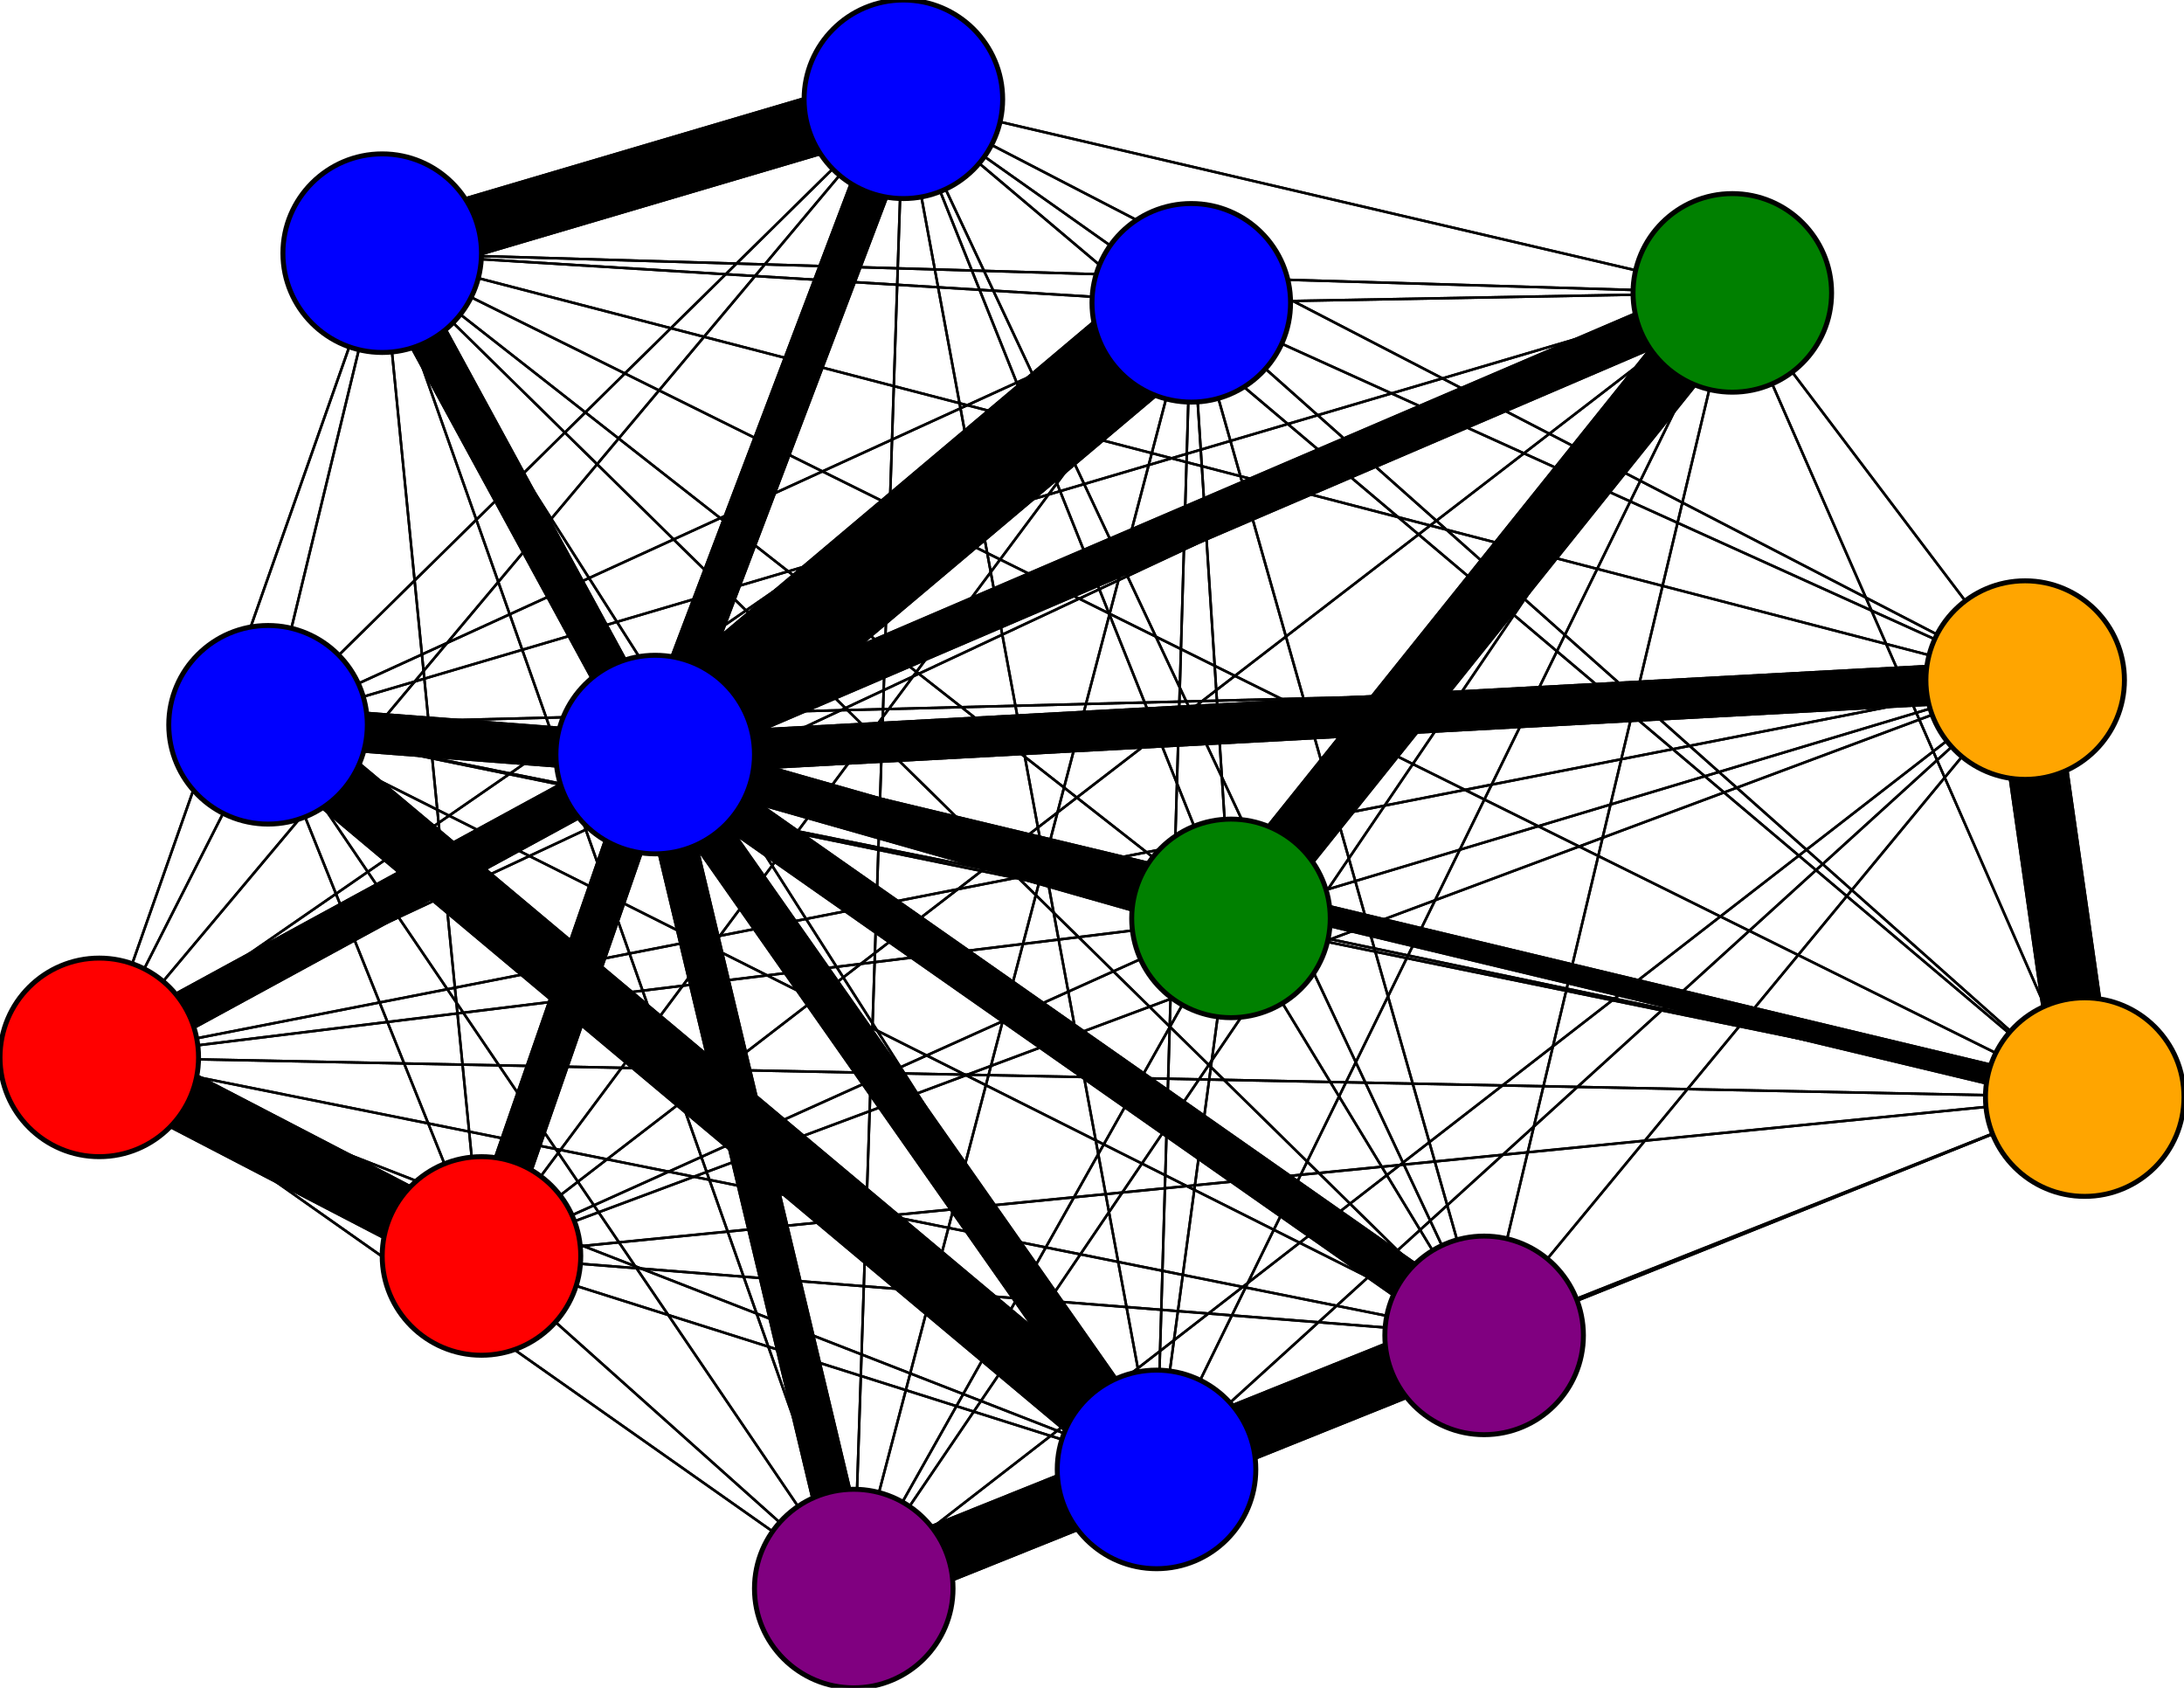 <svg width="440" height="340" xmlns="http://www.w3.org/2000/svg">
<path stroke-width="8.3" stroke="black" d="M 132 152 408 137"/>
<path stroke-width="0.5" stroke="black" d="M 54 146 172 320"/>
<path stroke-width="8.3" stroke="black" d="M 182 20 132 152"/>
<path stroke-width="0.5" stroke="black" d="M 182 20 408 137"/>
<path stroke-width="0.5" stroke="black" d="M 182 20 240 61"/>
<path stroke-width="0.5" stroke="black" d="M 182 20 299 269"/>
<path stroke-width="0.5" stroke="black" d="M 182 20 248 185"/>
<path stroke-width="0.5" stroke="black" d="M 182 20 97 253"/>
<path stroke-width="12.2" stroke="black" d="M 182 20 77 51"/>
<path stroke-width="0.5" stroke="black" d="M 54 146 420 221"/>
<path stroke-width="0.5" stroke="black" d="M 182 20 233 296"/>
<path stroke-width="0.5" stroke="black" d="M 182 20 20 213"/>
<path stroke-width="0.5" stroke="black" d="M 182 20 349 59"/>
<path stroke-width="0.5" stroke="black" d="M 182 20 420 221"/>
<path stroke-width="0.5" stroke="black" d="M 182 20 172 320"/>
<path stroke-width="8.3" stroke="black" d="M 20 213 132 152"/>
<path stroke-width="0.5" stroke="black" d="M 20 213 408 137"/>
<path stroke-width="0.5" stroke="black" d="M 20 213 240 61"/>
<path stroke-width="0.5" stroke="black" d="M 20 213 299 269"/>
<path stroke-width="0.5" stroke="black" d="M 182 20 54 146"/>
<path stroke-width="0.5" stroke="black" d="M 54 146 349 59"/>
<path stroke-width="0.5" stroke="black" d="M 54 146 20 213"/>
<path stroke-width="0.5" stroke="black" d="M 54 146 182 20"/>
<path stroke-width="0.5" stroke="black" d="M 233 296 240 61"/>
<path stroke-width="0.5" stroke="black" d="M 233 296 299 269"/>
<path stroke-width="0.5" stroke="black" d="M 233 296 248 185"/>
<path stroke-width="0.5" stroke="black" d="M 233 296 97 253"/>
<path stroke-width="0.5" stroke="black" d="M 233 296 77 51"/>
<path stroke-width="12.2" stroke="black" d="M 233 296 54 146"/>
<path stroke-width="0.5" stroke="black" d="M 233 296 182 20"/>
<path stroke-width="0.5" stroke="black" d="M 233 296 20 213"/>
<path stroke-width="0.5" stroke="black" d="M 233 296 349 59"/>
<path stroke-width="0.5" stroke="black" d="M 233 296 420 221"/>
<path stroke-width="0.5" stroke="black" d="M 233 296 172 320"/>
<path stroke-width="8.3" stroke="black" d="M 54 146 132 152"/>
<path stroke-width="0.5" stroke="black" d="M 54 146 408 137"/>
<path stroke-width="0.5" stroke="black" d="M 54 146 240 61"/>
<path stroke-width="0.5" stroke="black" d="M 54 146 299 269"/>
<path stroke-width="0.5" stroke="black" d="M 54 146 248 185"/>
<path stroke-width="0.5" stroke="black" d="M 54 146 97 253"/>
<path stroke-width="0.5" stroke="black" d="M 54 146 77 51"/>
<path stroke-width="12.2" stroke="black" d="M 54 146 233 296"/>
<path stroke-width="0.5" stroke="black" d="M 20 213 248 185"/>
<path stroke-width="12.2" stroke="black" d="M 20 213 97 253"/>
<path stroke-width="0.5" stroke="black" d="M 20 213 77 51"/>
<path stroke-width="0.5" stroke="black" d="M 20 213 233 296"/>
<path stroke-width="0.5" stroke="black" d="M 420 221 97 253"/>
<path stroke-width="0.5" stroke="black" d="M 420 221 77 51"/>
<path stroke-width="0.5" stroke="black" d="M 420 221 233 296"/>
<path stroke-width="0.5" stroke="black" d="M 420 221 54 146"/>
<path stroke-width="0.5" stroke="black" d="M 420 221 182 20"/>
<path stroke-width="0.5" stroke="black" d="M 420 221 20 213"/>
<path stroke-width="0.5" stroke="black" d="M 420 221 349 59"/>
<path stroke-width="0.5" stroke="black" d="M 420 221 172 320"/>
<path stroke-width="8.3" stroke="black" d="M 172 320 132 152"/>
<path stroke-width="0.5" stroke="black" d="M 172 320 408 137"/>
<path stroke-width="0.5" stroke="black" d="M 172 320 240 61"/>
<path stroke-width="12.2" stroke="black" d="M 172 320 299 269"/>
<path stroke-width="0.5" stroke="black" d="M 172 320 248 185"/>
<path stroke-width="0.5" stroke="black" d="M 172 320 97 253"/>
<path stroke-width="0.5" stroke="black" d="M 172 320 77 51"/>
<path stroke-width="0.5" stroke="black" d="M 172 320 233 296"/>
<path stroke-width="0.5" stroke="black" d="M 172 320 54 146"/>
<path stroke-width="0.5" stroke="black" d="M 172 320 182 20"/>
<path stroke-width="0.5" stroke="black" d="M 172 320 20 213"/>
<path stroke-width="0.5" stroke="black" d="M 420 221 248 185"/>
<path stroke-width="0.5" stroke="black" d="M 233 296 408 137"/>
<path stroke-width="0.5" stroke="black" d="M 420 221 299 269"/>
<path stroke-width="12.2" stroke="black" d="M 420 221 408 137"/>
<path stroke-width="0.5" stroke="black" d="M 20 213 54 146"/>
<path stroke-width="0.5" stroke="black" d="M 20 213 182 20"/>
<path stroke-width="0.5" stroke="black" d="M 20 213 349 59"/>
<path stroke-width="0.5" stroke="black" d="M 20 213 420 221"/>
<path stroke-width="0.5" stroke="black" d="M 20 213 172 320"/>
<path stroke-width="8.3" stroke="black" d="M 349 59 132 152"/>
<path stroke-width="0.5" stroke="black" d="M 349 59 408 137"/>
<path stroke-width="0.5" stroke="black" d="M 349 59 240 61"/>
<path stroke-width="0.5" stroke="black" d="M 349 59 299 269"/>
<path stroke-width="12.2" stroke="black" d="M 349 59 248 185"/>
<path stroke-width="0.5" stroke="black" d="M 349 59 97 253"/>
<path stroke-width="0.5" stroke="black" d="M 349 59 77 51"/>
<path stroke-width="0.5" stroke="black" d="M 349 59 233 296"/>
<path stroke-width="0.5" stroke="black" d="M 349 59 54 146"/>
<path stroke-width="0.5" stroke="black" d="M 349 59 182 20"/>
<path stroke-width="0.5" stroke="black" d="M 349 59 20 213"/>
<path stroke-width="0.5" stroke="black" d="M 349 59 420 221"/>
<path stroke-width="0.5" stroke="black" d="M 349 59 172 320"/>
<path stroke-width="4.4" stroke="black" d="M 420 221 132 152"/>
<path stroke-width="0.5" stroke="black" d="M 420 221 240 61"/>
<path stroke-width="8.3" stroke="black" d="M 233 296 132 152"/>
<path stroke-width="0.5" stroke="black" d="M 77 51 172 320"/>
<path stroke-width="0.5" stroke="black" d="M 77 51 420 221"/>
<path stroke-width="12.2" stroke="black" d="M 408 137 420 221"/>
<path stroke-width="0.5" stroke="black" d="M 408 137 172 320"/>
<path stroke-width="20.0" stroke="black" d="M 240 61 132 152"/>
<path stroke-width="0.5" stroke="black" d="M 240 61 408 137"/>
<path stroke-width="0.5" stroke="black" d="M 240 61 299 269"/>
<path stroke-width="0.5" stroke="black" d="M 240 61 248 185"/>
<path stroke-width="0.5" stroke="black" d="M 240 61 97 253"/>
<path stroke-width="0.5" stroke="black" d="M 240 61 77 51"/>
<path stroke-width="0.5" stroke="black" d="M 240 61 233 296"/>
<path stroke-width="0.5" stroke="black" d="M 240 61 54 146"/>
<path stroke-width="0.5" stroke="black" d="M 240 61 182 20"/>
<path stroke-width="0.5" stroke="black" d="M 240 61 20 213"/>
<path stroke-width="0.5" stroke="black" d="M 240 61 349 59"/>
<path stroke-width="0.5" stroke="black" d="M 240 61 420 221"/>
<path stroke-width="0.5" stroke="black" d="M 240 61 172 320"/>
<path stroke-width="8.3" stroke="black" d="M 299 269 132 152"/>
<path stroke-width="0.5" stroke="black" d="M 299 269 408 137"/>
<path stroke-width="0.5" stroke="black" d="M 299 269 240 61"/>
<path stroke-width="0.5" stroke="black" d="M 299 269 248 185"/>
<path stroke-width="0.5" stroke="black" d="M 408 137 349 59"/>
<path stroke-width="0.5" stroke="black" d="M 299 269 97 253"/>
<path stroke-width="0.5" stroke="black" d="M 408 137 20 213"/>
<path stroke-width="0.5" stroke="black" d="M 408 137 54 146"/>
<path stroke-width="20.0" stroke="black" d="M 132 152 240 61"/>
<path stroke-width="8.3" stroke="black" d="M 132 152 299 269"/>
<path stroke-width="8.3" stroke="black" d="M 132 152 248 185"/>
<path stroke-width="8.3" stroke="black" d="M 132 152 97 253"/>
<path stroke-width="8.3" stroke="black" d="M 132 152 77 51"/>
<path stroke-width="8.3" stroke="black" d="M 132 152 233 296"/>
<path stroke-width="8.3" stroke="black" d="M 132 152 54 146"/>
<path stroke-width="8.3" stroke="black" d="M 132 152 182 20"/>
<path stroke-width="8.3" stroke="black" d="M 132 152 20 213"/>
<path stroke-width="8.3" stroke="black" d="M 132 152 349 59"/>
<path stroke-width="4.4" stroke="black" d="M 132 152 420 221"/>
<path stroke-width="8.3" stroke="black" d="M 132 152 172 320"/>
<path stroke-width="8.3" stroke="black" d="M 408 137 132 152"/>
<path stroke-width="0.5" stroke="black" d="M 408 137 240 61"/>
<path stroke-width="0.5" stroke="black" d="M 408 137 299 269"/>
<path stroke-width="0.5" stroke="black" d="M 408 137 248 185"/>
<path stroke-width="0.5" stroke="black" d="M 408 137 97 253"/>
<path stroke-width="0.5" stroke="black" d="M 408 137 77 51"/>
<path stroke-width="0.5" stroke="black" d="M 408 137 233 296"/>
<path stroke-width="0.5" stroke="black" d="M 408 137 182 20"/>
<path stroke-width="0.5" stroke="black" d="M 172 320 349 59"/>
<path stroke-width="0.5" stroke="black" d="M 299 269 77 51"/>
<path stroke-width="0.5" stroke="black" d="M 299 269 54 146"/>
<path stroke-width="0.5" stroke="black" d="M 97 253 77 51"/>
<path stroke-width="0.5" stroke="black" d="M 97 253 233 296"/>
<path stroke-width="0.5" stroke="black" d="M 97 253 54 146"/>
<path stroke-width="0.5" stroke="black" d="M 97 253 182 20"/>
<path stroke-width="12.2" stroke="black" d="M 97 253 20 213"/>
<path stroke-width="0.5" stroke="black" d="M 97 253 349 59"/>
<path stroke-width="0.5" stroke="black" d="M 97 253 420 221"/>
<path stroke-width="0.5" stroke="black" d="M 97 253 172 320"/>
<path stroke-width="8.3" stroke="black" d="M 77 51 132 152"/>
<path stroke-width="0.5" stroke="black" d="M 77 51 408 137"/>
<path stroke-width="0.5" stroke="black" d="M 77 51 240 61"/>
<path stroke-width="0.5" stroke="black" d="M 77 51 299 269"/>
<path stroke-width="0.5" stroke="black" d="M 77 51 248 185"/>
<path stroke-width="0.5" stroke="black" d="M 77 51 97 253"/>
<path stroke-width="0.5" stroke="black" d="M 77 51 233 296"/>
<path stroke-width="0.5" stroke="black" d="M 77 51 54 146"/>
<path stroke-width="12.2" stroke="black" d="M 77 51 182 20"/>
<path stroke-width="0.5" stroke="black" d="M 77 51 20 213"/>
<path stroke-width="0.5" stroke="black" d="M 77 51 349 59"/>
<path stroke-width="0.5" stroke="black" d="M 97 253 248 185"/>
<path stroke-width="0.5" stroke="black" d="M 299 269 233 296"/>
<path stroke-width="0.5" stroke="black" d="M 97 253 299 269"/>
<path stroke-width="0.5" stroke="black" d="M 97 253 408 137"/>
<path stroke-width="0.5" stroke="black" d="M 299 269 182 20"/>
<path stroke-width="0.5" stroke="black" d="M 299 269 20 213"/>
<path stroke-width="0.5" stroke="black" d="M 299 269 349 59"/>
<path stroke-width="0.5" stroke="black" d="M 299 269 420 221"/>
<path stroke-width="12.2" stroke="black" d="M 299 269 172 320"/>
<path stroke-width="8.3" stroke="black" d="M 248 185 132 152"/>
<path stroke-width="0.5" stroke="black" d="M 248 185 408 137"/>
<path stroke-width="0.5" stroke="black" d="M 248 185 240 61"/>
<path stroke-width="0.5" stroke="black" d="M 248 185 299 269"/>
<path stroke-width="0.5" stroke="black" d="M 248 185 97 253"/>
<path stroke-width="0.5" stroke="black" d="M 248 185 77 51"/>
<path stroke-width="0.5" stroke="black" d="M 248 185 233 296"/>
<path stroke-width="0.5" stroke="black" d="M 248 185 54 146"/>
<path stroke-width="0.5" stroke="black" d="M 248 185 182 20"/>
<path stroke-width="0.5" stroke="black" d="M 248 185 20 213"/>
<path stroke-width="12.2" stroke="black" d="M 248 185 349 59"/>
<path stroke-width="0.5" stroke="black" d="M 248 185 420 221"/>
<path stroke-width="0.5" stroke="black" d="M 248 185 172 320"/>
<path stroke-width="8.3" stroke="black" d="M 97 253 132 152"/>
<path stroke-width="0.5" stroke="black" d="M 97 253 240 61"/>
<path stroke-width="0.5" stroke="black" d="M 172 320 420 221"/>
<circle cx="132" cy="152" r="20.0" style="fill:blue;stroke:black;stroke-width:1.0"/>
<circle cx="408" cy="137" r="20.0" style="fill:orange;stroke:black;stroke-width:1.0"/>
<circle cx="240" cy="61" r="20.0" style="fill:blue;stroke:black;stroke-width:1.0"/>
<circle cx="299" cy="269" r="20.0" style="fill:purple;stroke:black;stroke-width:1.0"/>
<circle cx="248" cy="185" r="20.0" style="fill:green;stroke:black;stroke-width:1.0"/>
<circle cx="97" cy="253" r="20.0" style="fill:red;stroke:black;stroke-width:1.0"/>
<circle cx="77" cy="51" r="20.0" style="fill:blue;stroke:black;stroke-width:1.0"/>
<circle cx="233" cy="296" r="20.0" style="fill:blue;stroke:black;stroke-width:1.0"/>
<circle cx="54" cy="146" r="20.0" style="fill:blue;stroke:black;stroke-width:1.0"/>
<circle cx="182" cy="20" r="20.0" style="fill:blue;stroke:black;stroke-width:1.0"/>
<circle cx="20" cy="213" r="20.0" style="fill:red;stroke:black;stroke-width:1.0"/>
<circle cx="349" cy="59" r="20.0" style="fill:green;stroke:black;stroke-width:1.0"/>
<circle cx="420" cy="221" r="20.0" style="fill:orange;stroke:black;stroke-width:1.0"/>
<circle cx="172" cy="320" r="20.0" style="fill:purple;stroke:black;stroke-width:1.0"/>
</svg>
